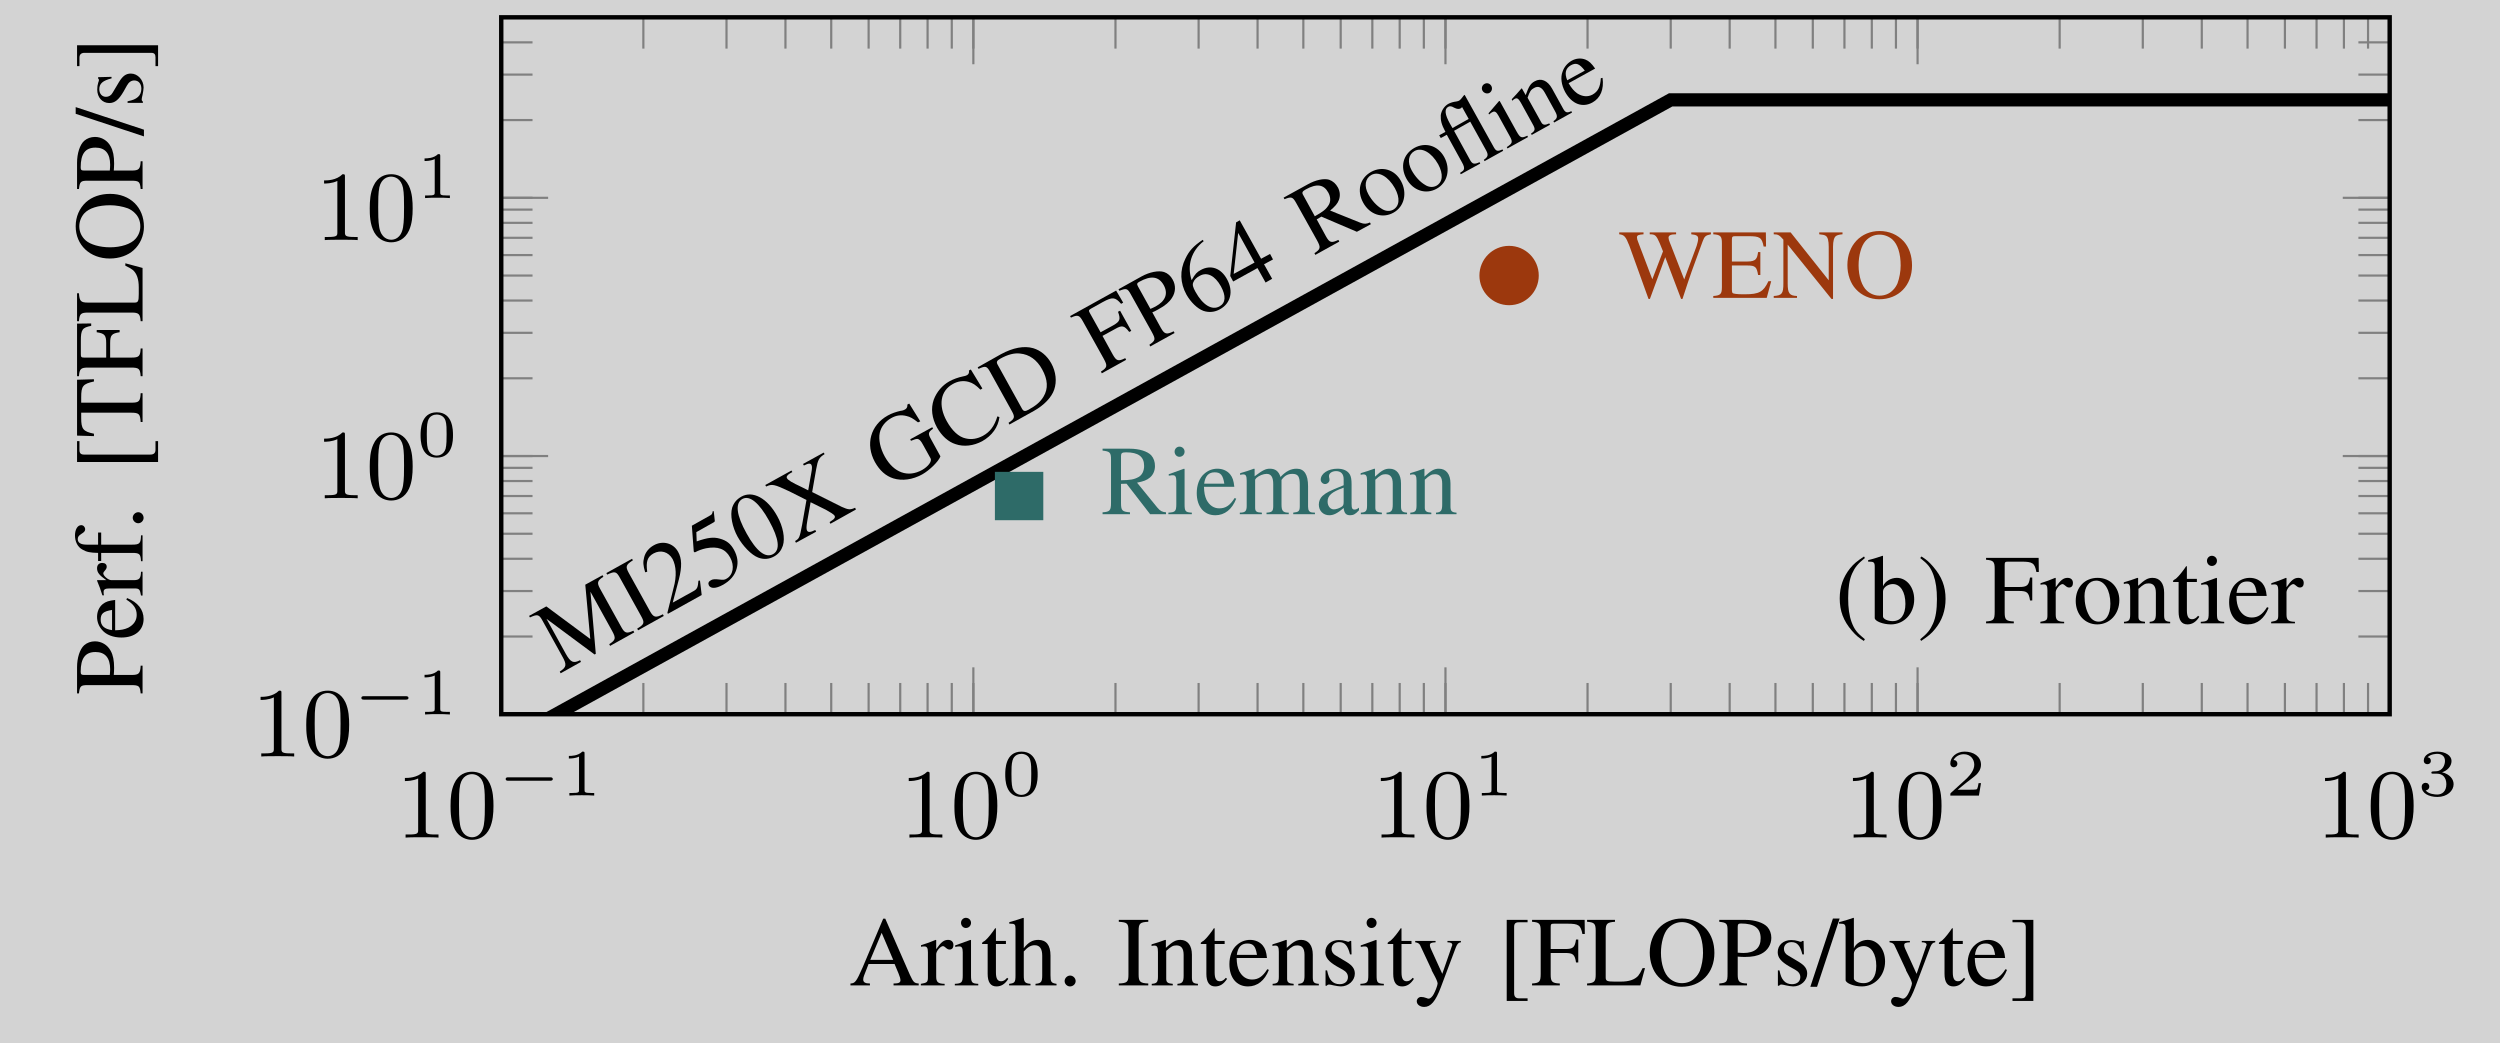 <?xml version="1.0" encoding="UTF-8"?>
<svg xmlns="http://www.w3.org/2000/svg" xmlns:xlink="http://www.w3.org/1999/xlink" width="226.605" height="94.58" viewBox="0 0 226.605 94.58">
<rect width="100%" height="100%" fill="lightgray" />
<defs>
<g>
<g id="glyph-0-0">
<path d="M 2.719 -5.734 C 2.719 -5.953 2.719 -5.969 2.5 -5.969 C 1.938 -5.406 1.109 -5.406 0.828 -5.406 L 0.828 -5.125 C 1 -5.125 1.547 -5.125 2.031 -5.359 L 2.031 -0.719 C 2.031 -0.391 2.016 -0.281 1.172 -0.281 L 0.891 -0.281 L 0.891 0 C 1.203 -0.031 2.016 -0.031 2.375 -0.031 C 2.75 -0.031 3.547 -0.031 3.875 0 L 3.875 -0.281 L 3.594 -0.281 C 2.75 -0.281 2.719 -0.391 2.719 -0.719 Z M 2.719 -5.734 "/>
</g>
<g id="glyph-0-1">
<path d="M 4.25 -2.875 C 4.25 -3.469 4.219 -4.25 3.906 -4.922 C 3.5 -5.766 2.828 -5.969 2.312 -5.969 C 1.766 -5.969 1.078 -5.766 0.688 -4.891 C 0.406 -4.281 0.359 -3.547 0.359 -2.875 C 0.359 -2.281 0.375 -1.422 0.766 -0.703 C 1.188 0.047 1.891 0.203 2.297 0.203 C 2.875 0.203 3.547 -0.047 3.922 -0.875 C 4.188 -1.484 4.25 -2.156 4.25 -2.875 Z M 2.312 -0.031 C 2.031 -0.031 1.391 -0.156 1.219 -1.172 C 1.125 -1.688 1.125 -2.469 1.125 -2.984 C 1.125 -3.594 1.125 -4.297 1.234 -4.797 C 1.422 -5.594 1.984 -5.75 2.297 -5.75 C 2.641 -5.75 3.203 -5.562 3.375 -4.734 C 3.469 -4.25 3.469 -3.547 3.469 -2.984 C 3.469 -2.422 3.469 -1.672 3.375 -1.141 C 3.188 -0.109 2.531 -0.031 2.312 -0.031 Z M 2.312 -0.031 "/>
</g>
<g id="glyph-1-0">
<path d="M 4.766 -1.344 C 4.859 -1.344 5.016 -1.344 5.016 -1.5 C 5.016 -1.656 4.859 -1.656 4.766 -1.656 L 1 -1.656 C 0.891 -1.656 0.75 -1.656 0.75 -1.5 C 0.75 -1.344 0.891 -1.344 1 -1.344 Z M 4.766 -1.344 "/>
</g>
<g id="glyph-2-0">
<path d="M 2.141 -3.797 C 2.141 -3.984 2.125 -3.984 1.938 -3.984 C 1.547 -3.594 0.938 -3.594 0.719 -3.594 L 0.719 -3.359 C 0.875 -3.359 1.281 -3.359 1.641 -3.531 L 1.641 -0.516 C 1.641 -0.312 1.641 -0.234 1.016 -0.234 L 0.766 -0.234 L 0.766 0 C 1.094 -0.031 1.562 -0.031 1.891 -0.031 C 2.219 -0.031 2.688 -0.031 3.016 0 L 3.016 -0.234 L 2.766 -0.234 C 2.141 -0.234 2.141 -0.312 2.141 -0.516 Z M 2.141 -3.797 "/>
</g>
<g id="glyph-2-1">
<path d="M 3.297 -1.906 C 3.297 -2.344 3.297 -3.984 1.828 -3.984 C 0.359 -3.984 0.359 -2.344 0.359 -1.906 C 0.359 -1.484 0.359 0.125 1.828 0.125 C 3.297 0.125 3.297 -1.484 3.297 -1.906 Z M 1.828 -0.062 C 1.578 -0.062 1.172 -0.188 1.016 -0.688 C 0.922 -1.031 0.922 -1.609 0.922 -1.984 C 0.922 -2.391 0.922 -2.844 1.016 -3.172 C 1.156 -3.703 1.609 -3.781 1.828 -3.781 C 2.094 -3.781 2.5 -3.656 2.625 -3.203 C 2.719 -2.891 2.719 -2.453 2.719 -1.984 C 2.719 -1.609 2.719 -1 2.625 -0.672 C 2.453 -0.141 2.016 -0.062 1.828 -0.062 Z M 1.828 -0.062 "/>
</g>
<g id="glyph-2-2">
<path d="M 3.219 -1.125 L 3 -1.125 C 2.984 -1.031 2.922 -0.641 2.844 -0.578 C 2.797 -0.531 2.312 -0.531 2.219 -0.531 L 1.109 -0.531 L 1.875 -1.156 C 2.078 -1.328 2.609 -1.703 2.797 -1.891 C 2.969 -2.062 3.219 -2.375 3.219 -2.797 C 3.219 -3.547 2.547 -3.984 1.734 -3.984 C 0.969 -3.984 0.438 -3.469 0.438 -2.906 C 0.438 -2.609 0.688 -2.562 0.75 -2.562 C 0.906 -2.562 1.078 -2.672 1.078 -2.891 C 1.078 -3.016 1 -3.219 0.734 -3.219 C 0.875 -3.516 1.234 -3.75 1.656 -3.75 C 2.281 -3.75 2.609 -3.281 2.609 -2.797 C 2.609 -2.375 2.328 -1.938 1.922 -1.547 L 0.5 -0.25 C 0.438 -0.188 0.438 -0.188 0.438 0 L 3.031 0 Z M 3.219 -1.125 "/>
</g>
<g id="glyph-2-3">
<path d="M 1.766 -1.984 C 2.266 -1.984 2.609 -1.641 2.609 -1.031 C 2.609 -0.375 2.219 -0.094 1.781 -0.094 C 1.609 -0.094 1 -0.125 0.734 -0.469 C 0.969 -0.5 1.062 -0.656 1.062 -0.812 C 1.062 -1.016 0.922 -1.156 0.719 -1.156 C 0.562 -1.156 0.375 -1.047 0.375 -0.797 C 0.375 -0.203 1.031 0.125 1.797 0.125 C 2.688 0.125 3.266 -0.438 3.266 -1.031 C 3.266 -1.469 2.938 -1.938 2.219 -2.109 C 2.703 -2.266 3.078 -2.656 3.078 -3.141 C 3.078 -3.625 2.516 -3.984 1.797 -3.984 C 1.094 -3.984 0.562 -3.656 0.562 -3.172 C 0.562 -2.906 0.766 -2.844 0.891 -2.844 C 1.047 -2.844 1.203 -2.938 1.203 -3.156 C 1.203 -3.344 1.078 -3.453 0.906 -3.469 C 1.188 -3.781 1.734 -3.781 1.797 -3.781 C 2.094 -3.781 2.484 -3.641 2.484 -3.141 C 2.484 -2.812 2.297 -2.234 1.688 -2.203 C 1.578 -2.203 1.422 -2.188 1.375 -2.188 C 1.312 -2.172 1.25 -2.172 1.25 -2.078 C 1.25 -1.984 1.312 -1.984 1.406 -1.984 Z M 1.766 -1.984 "/>
</g>
<g id="glyph-3-0">
<path d="M 2.797 -7.438 L 4.766 -3.875 C 5.125 -3.219 5.078 -3.062 4.5 -2.688 L 4.578 -2.531 L 6.766 -3.75 L 6.688 -3.906 C 6.078 -3.625 5.906 -3.672 5.594 -4.234 L 3.672 -7.703 C 3.359 -8.266 3.422 -8.438 3.969 -8.797 L 3.891 -8.938 L 2.328 -8.078 L 2.781 -3.156 L -1.203 -6.109 L -2.766 -5.25 L -2.688 -5.109 C -2.016 -5.422 -1.859 -5.391 -1.547 -4.812 L 0.219 -1.625 C 0.672 -0.828 0.641 -0.609 0.016 -0.203 L 0.094 -0.047 L 1.938 -1.078 L 1.859 -1.234 C 1.25 -0.922 1 -1.031 0.562 -1.812 L -1.188 -4.984 L 3.172 -1.75 L 3.281 -1.812 Z M 2.797 -7.438 "/>
</g>
<g id="glyph-3-1">
<path d="M 0.422 -1.359 C 0.75 -0.766 0.719 -0.625 0.062 -0.234 L 0.141 -0.078 L 2.469 -1.375 L 2.391 -1.531 C 1.734 -1.188 1.547 -1.234 1.219 -1.812 L -0.703 -5.281 C -1.016 -5.859 -0.969 -6.016 -0.328 -6.422 L -0.406 -6.562 L -2.734 -5.266 L -2.656 -5.125 C -1.953 -5.453 -1.828 -5.422 -1.5 -4.828 Z M 0.422 -1.359 "/>
</g>
<g id="glyph-3-2">
<path d="M 3.141 -3.141 L 3 -3.125 C 2.953 -2.516 2.891 -2.375 2.562 -2.188 L 0.672 -1.141 L 1.234 -3.266 C 1.516 -4.375 1.5 -5.156 1.156 -5.75 C 0.719 -6.547 -0.25 -6.797 -1.062 -6.328 C -1.484 -6.094 -1.812 -5.703 -1.922 -5.234 C -2.031 -4.812 -2.016 -4.531 -1.828 -3.891 L -1.641 -3.938 C -1.766 -4.875 -1.625 -5.281 -1.078 -5.594 C -0.422 -5.953 0.281 -5.75 0.656 -5.094 C 0.984 -4.469 1.047 -3.531 0.75 -2.484 L 0.188 -0.219 L 0.234 -0.125 L 3.297 -1.828 Z M 3.141 -3.141 "/>
</g>
<g id="glyph-3-3">
<path d="M -1.109 -5.359 L 0.422 -6.219 C 0.562 -6.297 0.562 -6.328 0.562 -6.391 L 0.469 -7.25 L 0.375 -7.25 C 0.344 -7.031 0.297 -6.938 0.125 -6.859 L -1.516 -5.938 L -1.344 -3.609 C -1.344 -3.609 -1.328 -3.594 -1.328 -3.578 C -1.297 -3.531 -1.25 -3.516 -1.188 -3.547 C -0.938 -3.688 -0.594 -3.812 -0.234 -3.891 C 0.828 -4.094 1.531 -3.844 1.953 -3.062 C 2.375 -2.312 2.234 -1.453 1.609 -1.125 C 1.469 -1.031 1.297 -1.016 0.953 -1.062 C 0.594 -1.109 0.375 -1.094 0.219 -1 C -0.016 -0.875 -0.062 -0.719 0.031 -0.516 C 0.203 -0.219 0.672 -0.234 1.266 -0.562 C 1.938 -0.922 2.391 -1.438 2.547 -2.062 C 2.703 -2.625 2.625 -3.156 2.297 -3.766 C 1.984 -4.312 1.641 -4.594 1.016 -4.766 C 0.469 -4.922 -0.062 -4.875 -1.078 -4.516 Z M -1.109 -5.359 "/>
</g>
<g id="glyph-3-4">
<path d="M -0.938 -6.406 C -1.375 -6.156 -1.625 -5.859 -1.781 -5.406 C -1.984 -4.719 -1.781 -3.656 -1.281 -2.75 C -0.797 -1.891 -0.031 -1.109 0.578 -0.875 C 1.062 -0.688 1.562 -0.719 2.031 -0.984 C 2.422 -1.203 2.672 -1.531 2.812 -1.953 C 3.031 -2.625 2.828 -3.703 2.297 -4.641 C 1.406 -6.266 0.078 -6.969 -0.938 -6.406 Z M -0.859 -6.188 C -0.203 -6.547 0.656 -5.859 1.562 -4.219 C 2.469 -2.578 2.594 -1.562 1.922 -1.188 C 1.234 -0.812 0.422 -1.438 -0.484 -3.078 C -1.406 -4.734 -1.531 -5.812 -0.859 -6.188 Z M -0.859 -6.188 "/>
</g>
<g id="glyph-3-5">
<path d="M 2.594 -8.219 L 0.719 -7.188 L 0.797 -7.047 C 1.234 -7.266 1.391 -7.266 1.484 -7.094 C 1.547 -6.969 1.547 -6.781 1.469 -6.375 L 1.188 -4.797 L 0.594 -5.094 C -0.266 -5.5 -0.625 -5.703 -0.734 -5.891 C -0.812 -6.031 -0.719 -6.172 -0.469 -6.328 L -0.25 -6.453 L -0.328 -6.594 L -2.703 -5.281 L -2.625 -5.141 C -2.094 -5.391 -1.906 -5.359 -0.516 -4.703 L 1.031 -3.922 L 0.641 -1.703 C 0.406 -0.484 0.391 -0.438 0 -0.203 L 0.078 -0.047 L 1.906 -1.047 L 1.828 -1.203 C 1.359 -0.969 1.172 -0.984 1.078 -1.156 C 1.016 -1.281 1.016 -1.516 1.109 -2.047 L 1.406 -3.719 L 2.766 -3.047 C 3.219 -2.797 3.516 -2.609 3.578 -2.5 C 3.656 -2.359 3.578 -2.203 3.312 -2.047 C 3.281 -2.031 3.219 -1.984 3.125 -1.922 L 3.203 -1.766 L 5.516 -3.062 L 5.438 -3.219 C 5 -3.016 4.828 -3.031 4.234 -3.297 L 1.547 -4.641 L 1.906 -6.688 C 2.062 -7.578 2.172 -7.766 2.672 -8.078 Z M 2.594 -8.219 "/>
</g>
<g id="glyph-3-6">
<path d="M 4.031 -5.859 L 2.031 -4.766 L 2.094 -4.625 C 2.438 -4.766 2.547 -4.797 2.688 -4.797 C 2.844 -4.781 3 -4.625 3.172 -4.297 L 3.875 -3.031 C 4.016 -2.766 3.656 -2.297 3.109 -1.984 C 1.812 -1.266 0.531 -1.734 -0.281 -3.203 C -0.688 -3.938 -0.859 -4.75 -0.734 -5.344 C -0.609 -5.922 -0.219 -6.391 0.312 -6.688 C 0.75 -6.938 1.203 -7 1.688 -6.875 C 2.031 -6.797 2.281 -6.656 2.734 -6.297 L 2.938 -6.391 L 1.938 -8 L 1.766 -7.906 C 1.797 -7.734 1.719 -7.547 1.562 -7.469 C 1.484 -7.422 1.344 -7.359 1.156 -7.344 C 0.75 -7.25 0.359 -7.125 0 -6.922 C -1.578 -6.047 -2.047 -4.297 -1.172 -2.703 C -0.734 -1.922 -0.188 -1.438 0.5 -1.219 C 1.312 -0.969 2.25 -1.109 3.109 -1.578 C 3.781 -1.953 4.609 -2.766 4.766 -3.219 L 3.891 -4.812 C 3.625 -5.281 3.672 -5.422 4.094 -5.719 Z M 4.031 -5.859 "/>
</g>
<g id="glyph-3-7">
<path d="M 2.906 -6.234 L 1.859 -7.953 L 1.688 -7.859 C 1.734 -7.672 1.656 -7.516 1.516 -7.438 C 1.422 -7.391 1.297 -7.344 1.156 -7.328 C 0.703 -7.234 0.281 -7.078 -0.094 -6.875 C -0.734 -6.516 -1.234 -5.922 -1.5 -5.219 C -1.781 -4.422 -1.672 -3.547 -1.203 -2.688 C -0.781 -1.938 -0.188 -1.391 0.469 -1.188 C 1.219 -0.922 2.109 -1.031 2.891 -1.453 C 3.781 -1.953 4.344 -2.734 4.453 -3.641 L 4.266 -3.703 C 4 -2.828 3.609 -2.297 2.953 -1.938 C 2.453 -1.672 1.922 -1.578 1.406 -1.703 C 0.766 -1.828 0.156 -2.406 -0.328 -3.281 C -1.109 -4.703 -0.906 -6.016 0.234 -6.641 C 0.672 -6.891 1.188 -6.969 1.672 -6.828 C 2.047 -6.719 2.281 -6.562 2.734 -6.125 Z M 2.906 -6.234 "/>
</g>
<g id="glyph-3-8">
<path d="M 0.328 -1.312 C 0.656 -0.734 0.609 -0.594 0.047 -0.219 L 0.125 -0.062 L 2.344 -1.297 C 3.266 -1.812 3.953 -2.531 4.188 -3.234 C 4.438 -3.969 4.344 -4.844 3.922 -5.609 C 3.531 -6.312 2.953 -6.781 2.281 -6.984 C 1.453 -7.219 0.453 -7.031 -0.641 -6.438 L -2.75 -5.25 L -2.672 -5.109 C -2.016 -5.406 -1.922 -5.375 -1.594 -4.781 Z M -0.938 -5.484 C -1.078 -5.734 -1.016 -5.859 -0.703 -6.031 C -0.031 -6.406 0.562 -6.562 1.078 -6.5 C 1.938 -6.422 2.625 -5.922 3.094 -5.062 C 3.609 -4.141 3.656 -3.312 3.219 -2.594 C 2.938 -2.125 2.547 -1.781 1.859 -1.406 C 1.547 -1.234 1.406 -1.25 1.266 -1.5 Z M -0.938 -5.484 "/>
</g>
<g id="glyph-3-9">
<path d="M 2.766 -3.891 L 1.75 -5.719 L 1.562 -5.625 C 1.812 -4.938 1.75 -4.75 1.125 -4.391 L -0.016 -3.766 L -0.984 -5.5 C -1.109 -5.719 -1.109 -5.781 -0.891 -5.906 L 0.172 -6.5 C 1.062 -6.984 1.297 -6.969 1.844 -6.344 L 2.031 -6.453 L 1.391 -7.547 L -2.781 -5.234 L -2.703 -5.094 C -2.094 -5.375 -1.938 -5.328 -1.625 -4.766 L 0.266 -1.375 C 0.625 -0.719 0.594 -0.578 0.016 -0.203 L 0.094 -0.047 L 2.297 -1.266 L 2.219 -1.422 C 1.594 -1.109 1.422 -1.156 1.094 -1.734 L 0.156 -3.438 L 1.297 -4.062 C 1.922 -4.422 2.125 -4.391 2.578 -3.797 Z M 2.766 -3.891 "/>
</g>
<g id="glyph-3-10">
<path d="M 0.312 -3.156 C 0.547 -3.266 0.672 -3.312 0.875 -3.438 C 1.484 -3.766 1.859 -4.094 2.094 -4.469 C 2.438 -4.984 2.453 -5.609 2.156 -6.125 C 1.984 -6.453 1.703 -6.703 1.375 -6.812 C 0.875 -6.969 0.062 -6.812 -0.672 -6.406 L -2.75 -5.25 L -2.672 -5.109 C -2.047 -5.359 -1.938 -5.344 -1.625 -4.766 L 0.266 -1.375 C 0.625 -0.719 0.609 -0.609 0.047 -0.219 L 0.125 -0.062 L 2.328 -1.281 L 2.25 -1.438 C 1.609 -1.125 1.422 -1.156 1.094 -1.734 Z M -0.984 -5.5 C -1.109 -5.719 -1.078 -5.812 -0.875 -5.922 C 0.188 -6.516 0.891 -6.422 1.344 -5.625 C 1.766 -4.859 1.516 -4.188 0.609 -3.688 C 0.453 -3.594 0.328 -3.562 0.141 -3.469 Z M -0.984 -5.5 "/>
</g>
<g id="glyph-3-11">
<path d="M 0.516 -7.312 C -0.328 -6.734 -0.703 -6.328 -1.047 -5.609 C -1.578 -4.547 -1.531 -3.391 -0.953 -2.344 C -0.562 -1.656 0.031 -1.078 0.578 -0.875 C 1.078 -0.703 1.609 -0.75 2.078 -1.016 C 3.062 -1.547 3.328 -2.656 2.719 -3.75 C 2.172 -4.75 1.25 -5.078 0.344 -4.578 C -0.016 -4.375 -0.141 -4.25 -0.484 -3.656 C -0.922 -4.984 -0.516 -6.312 0.609 -7.188 Z M 0.25 -4.047 C 0.906 -4.422 1.625 -4.078 2.172 -3.094 C 2.641 -2.234 2.609 -1.594 2.047 -1.281 C 1.359 -0.891 0.531 -1.391 -0.141 -2.609 C -0.359 -3 -0.438 -3.25 -0.328 -3.469 C -0.25 -3.688 -0.031 -3.906 0.25 -4.047 Z M 0.25 -4.047 "/>
</g>
<g id="glyph-3-12">
<path d="M 2.703 -3.859 L 1.891 -3.422 L -0.047 -6.906 L -0.375 -6.719 L -0.906 -1.859 L -0.641 -1.359 L 1.562 -2.578 L 2.297 -1.266 L 2.891 -1.609 L 2.156 -2.922 L 2.969 -3.359 Z M 1.297 -3.078 L -0.594 -2.047 L -0.188 -5.766 Z M 1.297 -3.078 "/>
</g>
<g id="glyph-3-13">
<path d="M 5.094 -3.016 C 4.766 -2.875 4.578 -2.859 4.203 -3 L 1.484 -4.094 C 1.953 -4.5 2.141 -4.703 2.281 -5.062 C 2.406 -5.406 2.391 -5.812 2.188 -6.188 C 2 -6.531 1.734 -6.766 1.391 -6.891 C 0.922 -7.031 0.156 -6.875 -0.578 -6.453 L -2.734 -5.266 L -2.656 -5.125 C -2.031 -5.375 -1.906 -5.344 -1.594 -4.781 L 0.297 -1.391 C 0.656 -0.734 0.609 -0.594 0.062 -0.234 L 0.141 -0.078 L 2.312 -1.281 L 2.234 -1.438 C 1.594 -1.141 1.438 -1.172 1.109 -1.75 L 0.266 -3.297 L 0.688 -3.547 L 3.906 -2.172 L 5.172 -2.859 Z M -0.969 -5.516 C -1.094 -5.734 -1.031 -5.844 -0.719 -6.016 C 0.266 -6.562 0.906 -6.469 1.312 -5.734 C 1.531 -5.344 1.547 -4.922 1.359 -4.609 C 1.109 -4.203 0.844 -4 0.094 -3.578 Z M -0.969 -5.516 "/>
</g>
<g id="glyph-3-14">
<path d="M -0.031 -4.703 C -1.062 -4.125 -1.344 -2.984 -0.75 -1.906 C -0.156 -0.828 1 -0.453 1.984 -1 C 2.984 -1.547 3.266 -2.797 2.672 -3.875 C 2.094 -4.922 0.969 -5.25 -0.031 -4.703 Z M -0.016 -4.422 C 0.641 -4.781 1.516 -4.297 2.125 -3.219 C 2.609 -2.328 2.547 -1.594 1.953 -1.266 C 1.656 -1.109 1.266 -1.125 0.922 -1.359 C 0.469 -1.625 0.031 -2.109 -0.281 -2.672 C -0.688 -3.406 -0.578 -4.109 -0.016 -4.422 Z M -0.016 -4.422 "/>
</g>
<g id="glyph-3-15">
<path d="M -1.562 -3.422 L -1.016 -3.719 L 0.344 -1.25 C 0.547 -0.906 0.594 -0.688 0.516 -0.547 C 0.484 -0.469 0.406 -0.406 0.188 -0.266 L 0.25 -0.141 L 2.016 -1.109 L 1.953 -1.234 C 1.469 -1.016 1.312 -1.062 1.109 -1.406 L -0.359 -4.078 L 1.109 -4.906 L 2.562 -2.281 C 2.766 -1.891 2.719 -1.703 2.344 -1.453 L 2.406 -1.328 L 4.094 -2.266 L 4.031 -2.391 C 3.578 -2.188 3.453 -2.219 3.234 -2.609 L 0.609 -7.328 L 0.578 -7.328 C 0.516 -7.281 0.453 -7.203 0.391 -7.109 C 0.266 -6.953 0.188 -6.859 0.125 -6.828 C 0.078 -6.797 -0.016 -6.75 -0.156 -6.734 C -0.438 -6.703 -0.672 -6.625 -0.859 -6.531 C -1.234 -6.328 -1.5 -5.922 -1.562 -5.5 C -1.578 -5.016 -1.516 -4.688 -1.141 -3.984 L -1.703 -3.672 Z M 0.969 -5.156 L -0.5 -4.328 L -0.734 -4.734 C -1.188 -5.547 -1.25 -6.047 -0.891 -6.25 C -0.734 -6.344 -0.578 -6.312 -0.344 -6.172 C -0.062 -6.031 0.094 -6.031 0.266 -6.125 C 0.328 -6.156 0.344 -6.188 0.359 -6.25 Z M 0.969 -5.156 "/>
</g>
<g id="glyph-3-16">
<path d="M -0.641 -4.359 L -1.594 -3.25 L -1.547 -3.141 L -1.484 -3.188 C -1.406 -3.266 -1.312 -3.328 -1.234 -3.359 C -1.047 -3.469 -0.891 -3.391 -0.703 -3.047 L 0.297 -1.234 C 0.625 -0.656 0.594 -0.531 0.062 -0.188 L 0.125 -0.062 L 1.984 -1.094 L 1.922 -1.219 C 1.391 -0.969 1.281 -1.016 0.953 -1.594 L -0.578 -4.359 Z M -1.969 -5.906 C -2.172 -5.797 -2.266 -5.516 -2.141 -5.297 C -2.016 -5.078 -1.734 -4.984 -1.516 -5.094 C -1.281 -5.234 -1.219 -5.516 -1.344 -5.734 C -1.469 -5.953 -1.734 -6.047 -1.969 -5.906 Z M -1.969 -5.906 "/>
</g>
<g id="glyph-3-17">
<path d="M -1.609 -3.172 C -1.578 -3.234 -1.5 -3.297 -1.406 -3.344 C -1.188 -3.469 -1.062 -3.375 -0.844 -3 L 0.234 -1.047 C 0.484 -0.609 0.469 -0.453 0.078 -0.203 L 0.141 -0.078 L 1.797 -1 L 1.734 -1.125 C 1.328 -0.938 1.141 -0.969 1 -1.234 L -0.234 -3.453 C -0.047 -4.016 0.078 -4.188 0.344 -4.328 C 0.719 -4.547 1.047 -4.422 1.328 -3.906 L 2.234 -2.266 C 2.516 -1.766 2.484 -1.578 2.109 -1.328 L 2.172 -1.203 L 3.797 -2.109 L 3.734 -2.234 C 3.344 -2.047 3.188 -2.094 2.984 -2.469 L 1.984 -4.281 C 1.578 -5.016 0.984 -5.266 0.406 -4.938 C 0.031 -4.734 -0.125 -4.469 -0.406 -3.688 L -0.75 -4.297 L -0.797 -4.281 C -1.109 -3.922 -1.312 -3.688 -1.672 -3.312 Z M -1.609 -3.172 "/>
</g>
<g id="glyph-3-18">
<path d="M 2.484 -3.047 C 2.438 -2.266 2.234 -1.844 1.734 -1.562 C 1.297 -1.328 0.812 -1.375 0.344 -1.672 C 0.031 -1.906 -0.156 -2.125 -0.438 -2.594 L 1.969 -3.922 C 1.625 -4.406 1.422 -4.594 1.094 -4.734 C 0.703 -4.891 0.234 -4.859 -0.172 -4.625 C -0.547 -4.406 -0.844 -4.062 -0.984 -3.641 C -1.188 -3.125 -1.094 -2.438 -0.75 -1.797 C -0.141 -0.703 0.812 -0.344 1.719 -0.844 C 2.453 -1.25 2.781 -2.031 2.641 -3.078 Z M -0.562 -2.859 C -0.828 -3.516 -0.703 -3.953 -0.234 -4.219 C 0.25 -4.484 0.547 -4.359 1.031 -3.734 Z M -0.562 -2.859 "/>
</g>
<g id="glyph-4-0">
<path d="M 8.359 -5.938 L 6.578 -5.938 L 6.578 -5.766 C 7.047 -5.719 7.203 -5.625 7.203 -5.375 C 7.203 -5.188 7.141 -4.953 7.062 -4.703 L 5.938 -1.672 L 4.75 -4.734 C 4.734 -4.766 4.656 -4.969 4.641 -5 C 4.562 -5.188 4.516 -5.359 4.516 -5.453 C 4.516 -5.672 4.719 -5.766 5.203 -5.766 L 5.203 -5.938 L 2.812 -5.938 L 2.812 -5.766 C 3.312 -5.766 3.406 -5.672 3.719 -4.953 L 4.016 -4.219 L 3.047 -1.688 L 1.766 -5.062 C 1.688 -5.234 1.656 -5.375 1.656 -5.484 C 1.656 -5.672 1.781 -5.734 2.25 -5.766 L 2.25 -5.938 L 0.047 -5.938 L 0.047 -5.766 C 0.5 -5.719 0.641 -5.562 0.969 -4.719 L 2.703 0.094 L 2.828 0.094 L 4.219 -3.688 L 5.656 0.094 L 5.781 0.094 C 6.547 -2.25 6.641 -2.5 7.609 -5.125 C 7.781 -5.594 7.891 -5.672 8.359 -5.766 Z M 8.359 -5.938 "/>
</g>
<g id="glyph-4-1">
<path d="M 5.359 -1.516 L 5.109 -1.516 C 4.656 -0.547 4.266 -0.328 2.984 -0.328 L 2.75 -0.328 C 2.312 -0.328 1.922 -0.375 1.859 -0.438 C 1.828 -0.469 1.797 -0.562 1.797 -0.719 L 1.797 -2.938 L 3.188 -2.938 C 3.922 -2.938 4.047 -2.812 4.172 -2.078 L 4.375 -2.078 L 4.375 -4.156 L 4.172 -4.156 C 4.109 -3.781 4.078 -3.656 3.969 -3.531 C 3.859 -3.375 3.609 -3.297 3.188 -3.297 L 1.797 -3.297 L 1.797 -5.297 C 1.797 -5.547 1.859 -5.594 2.094 -5.594 L 3.312 -5.594 C 4.328 -5.594 4.516 -5.469 4.672 -4.656 L 4.891 -4.656 L 4.875 -5.938 L 0.109 -5.938 L 0.109 -5.766 C 0.766 -5.719 0.891 -5.594 0.891 -4.953 L 0.891 -0.984 C 0.891 -0.344 0.766 -0.219 0.109 -0.172 L 0.109 0 L 4.953 0 Z M 5.359 -1.516 "/>
</g>
<g id="glyph-4-2">
<path d="M 5.484 0.094 L 5.484 -4.625 C 5.484 -5.156 5.578 -5.484 5.75 -5.609 C 5.875 -5.688 6 -5.734 6.344 -5.766 L 6.344 -5.938 L 4.234 -5.938 L 4.234 -5.766 C 4.578 -5.734 4.703 -5.703 4.828 -5.625 C 5.016 -5.5 5.094 -5.172 5.094 -4.625 L 5.094 -1.594 L 1.641 -5.938 L 0.109 -5.938 L 0.109 -5.766 C 0.5 -5.766 0.625 -5.688 0.984 -5.281 L 0.984 -1.312 C 0.984 -0.391 0.859 -0.219 0.109 -0.172 L 0.109 0 L 2.219 0 L 2.219 -0.172 C 1.531 -0.203 1.375 -0.406 1.375 -1.312 L 1.375 -4.828 L 5.344 0.094 Z M 5.484 0.094 "/>
</g>
<g id="glyph-4-3">
<path d="M 3.234 -6.062 C 1.531 -6.062 0.312 -4.766 0.312 -2.969 C 0.312 -2.125 0.594 -1.312 1.078 -0.797 C 1.594 -0.219 2.391 0.125 3.188 0.125 C 4.953 0.125 6.172 -1.125 6.172 -2.938 C 6.172 -3.828 5.906 -4.578 5.422 -5.125 C 4.859 -5.734 4.094 -6.062 3.234 -6.062 Z M 3.234 -5.734 C 3.656 -5.734 4.062 -5.578 4.391 -5.297 C 4.875 -4.859 5.141 -4.016 5.141 -2.938 C 5.141 -2.406 5.031 -1.797 4.859 -1.328 C 4.766 -1.109 4.625 -0.875 4.406 -0.672 C 4.094 -0.359 3.688 -0.203 3.219 -0.203 C 2.812 -0.203 2.406 -0.359 2.094 -0.641 C 1.625 -1.047 1.328 -1.953 1.328 -2.953 C 1.328 -3.859 1.578 -4.734 1.953 -5.156 C 2.312 -5.547 2.75 -5.734 3.234 -5.734 Z M 3.234 -5.734 "/>
</g>
<g id="glyph-4-4">
<path d="M 5.906 -0.172 C 5.562 -0.203 5.391 -0.281 5.125 -0.594 L 3.281 -2.859 C 3.891 -2.984 4.156 -3.078 4.453 -3.328 C 4.734 -3.562 4.906 -3.938 4.906 -4.359 C 4.906 -4.75 4.797 -5.078 4.562 -5.344 C 4.219 -5.703 3.469 -5.938 2.625 -5.938 L 0.156 -5.938 L 0.156 -5.766 C 0.828 -5.688 0.922 -5.594 0.922 -4.953 L 0.922 -1.078 C 0.922 -0.328 0.828 -0.219 0.156 -0.172 L 0.156 0 L 2.641 0 L 2.641 -0.172 C 1.953 -0.219 1.828 -0.328 1.828 -0.984 L 1.828 -2.75 L 2.328 -2.766 L 4.469 0 L 5.906 0 Z M 1.828 -5.281 C 1.828 -5.531 1.922 -5.609 2.281 -5.609 C 3.406 -5.609 3.922 -5.219 3.922 -4.375 C 3.922 -3.922 3.734 -3.547 3.422 -3.375 C 3 -3.141 2.688 -3.094 1.828 -3.078 Z M 1.828 -5.281 "/>
</g>
<g id="glyph-4-5">
<path d="M 1.562 -4.125 L 0.172 -3.625 L 0.172 -3.5 L 0.25 -3.5 C 0.359 -3.531 0.469 -3.531 0.562 -3.531 C 0.766 -3.531 0.859 -3.391 0.859 -3 L 0.859 -0.922 C 0.859 -0.266 0.766 -0.172 0.141 -0.141 L 0.141 0 L 2.266 0 L 2.266 -0.141 C 1.672 -0.172 1.609 -0.266 1.609 -0.922 L 1.609 -4.094 Z M 1.141 -6.125 C 0.906 -6.125 0.703 -5.922 0.703 -5.672 C 0.703 -5.422 0.891 -5.203 1.141 -5.203 C 1.406 -5.203 1.609 -5.406 1.609 -5.672 C 1.609 -5.922 1.406 -6.125 1.141 -6.125 Z M 1.141 -6.125 "/>
</g>
<g id="glyph-4-6">
<path d="M 3.656 -1.469 C 3.234 -0.797 2.844 -0.531 2.266 -0.531 C 1.766 -0.531 1.375 -0.797 1.109 -1.297 C 0.953 -1.641 0.891 -1.938 0.875 -2.484 L 3.625 -2.484 C 3.562 -3.062 3.469 -3.328 3.25 -3.609 C 2.984 -3.938 2.562 -4.125 2.094 -4.125 C 1.656 -4.125 1.234 -3.969 0.891 -3.656 C 0.469 -3.297 0.219 -2.656 0.219 -1.922 C 0.219 -0.688 0.875 0.094 1.906 0.094 C 2.75 0.094 3.422 -0.438 3.797 -1.406 Z M 0.891 -2.766 C 0.984 -3.469 1.297 -3.797 1.844 -3.797 C 2.391 -3.797 2.594 -3.547 2.719 -2.766 Z M 0.891 -2.766 "/>
</g>
<g id="glyph-4-7">
<path d="M 0.172 -3.562 C 0.281 -3.594 0.359 -3.609 0.453 -3.609 C 0.688 -3.609 0.766 -3.469 0.766 -3.031 L 0.766 -0.766 C 0.766 -0.281 0.641 -0.141 0.141 -0.141 L 0.141 0 L 2.141 0 L 2.141 -0.141 C 1.656 -0.156 1.531 -0.25 1.531 -0.594 L 1.531 -3.125 C 1.531 -3.141 1.594 -3.234 1.656 -3.297 C 1.891 -3.5 2.266 -3.656 2.578 -3.656 C 2.984 -3.656 3.172 -3.344 3.172 -2.719 L 3.172 -0.766 C 3.172 -0.266 3.078 -0.172 2.562 -0.141 L 2.562 0 L 4.578 0 L 4.578 -0.141 C 4.062 -0.141 3.922 -0.297 3.922 -0.859 L 3.922 -3.109 C 4.203 -3.5 4.5 -3.656 4.906 -3.656 C 5.422 -3.656 5.578 -3.422 5.578 -2.672 L 5.578 -0.781 C 5.578 -0.266 5.5 -0.203 4.984 -0.141 L 4.984 0 L 6.953 0 L 6.953 -0.141 L 6.719 -0.156 C 6.453 -0.172 6.328 -0.328 6.328 -0.688 L 6.328 -2.531 C 6.328 -3.594 5.984 -4.125 5.297 -4.125 C 4.766 -4.125 4.312 -3.891 3.828 -3.375 C 3.672 -3.891 3.359 -4.125 2.875 -4.125 C 2.484 -4.125 2.234 -4 1.484 -3.438 L 1.484 -4.109 L 1.422 -4.125 C 0.969 -3.953 0.656 -3.859 0.172 -3.719 Z M 0.172 -3.562 "/>
</g>
<g id="glyph-4-8">
<path d="M 3.969 -0.594 C 3.812 -0.469 3.703 -0.422 3.562 -0.422 C 3.359 -0.422 3.297 -0.547 3.297 -0.938 L 3.297 -2.688 C 3.297 -3.156 3.25 -3.422 3.125 -3.625 C 2.922 -3.953 2.531 -4.125 2.016 -4.125 C 1.172 -4.125 0.5 -3.688 0.5 -3.125 C 0.5 -2.922 0.688 -2.734 0.891 -2.734 C 1.109 -2.734 1.297 -2.922 1.297 -3.109 C 1.297 -3.141 1.281 -3.188 1.281 -3.25 C 1.25 -3.344 1.25 -3.406 1.25 -3.469 C 1.25 -3.719 1.531 -3.906 1.891 -3.906 C 2.328 -3.906 2.578 -3.656 2.578 -3.172 L 2.578 -2.625 C 1.188 -2.062 1.047 -1.984 0.656 -1.656 C 0.453 -1.469 0.328 -1.172 0.328 -0.875 C 0.328 -0.312 0.719 0.094 1.281 0.094 C 1.672 0.094 2.031 -0.094 2.578 -0.562 C 2.625 -0.094 2.797 0.094 3.156 0.094 C 3.469 0.094 3.656 -0.016 3.969 -0.359 Z M 2.578 -1.109 C 2.578 -0.828 2.531 -0.75 2.344 -0.641 C 2.125 -0.516 1.875 -0.438 1.688 -0.438 C 1.375 -0.438 1.125 -0.734 1.125 -1.125 L 1.125 -1.156 C 1.125 -1.688 1.484 -2.016 2.578 -2.406 Z M 2.578 -1.109 "/>
</g>
<g id="glyph-4-9">
<path d="M 0.141 -3.562 C 0.203 -3.594 0.281 -3.609 0.391 -3.609 C 0.641 -3.609 0.719 -3.469 0.719 -3.031 L 0.719 -0.812 C 0.719 -0.297 0.625 -0.172 0.156 -0.141 L 0.156 0 L 2.062 0 L 2.062 -0.141 C 1.609 -0.172 1.469 -0.281 1.469 -0.594 L 1.469 -3.125 C 1.906 -3.531 2.094 -3.625 2.391 -3.625 C 2.828 -3.625 3.047 -3.359 3.047 -2.766 L 3.047 -0.891 C 3.047 -0.328 2.938 -0.172 2.484 -0.141 L 2.484 0 L 4.344 0 L 4.344 -0.141 C 3.906 -0.172 3.797 -0.281 3.797 -0.719 L 3.797 -2.781 C 3.797 -3.625 3.406 -4.125 2.75 -4.125 C 2.328 -4.125 2.047 -3.969 1.438 -3.406 L 1.438 -4.109 L 1.375 -4.125 C 0.938 -3.969 0.641 -3.859 0.141 -3.719 Z M 0.141 -3.562 "/>
</g>
<g id="glyph-4-10">
<path d="M 2.641 -6.062 C 1.984 -5.625 1.719 -5.406 1.375 -4.984 C 0.75 -4.203 0.438 -3.312 0.438 -2.266 C 0.438 -1.125 0.766 -0.234 1.547 0.672 C 1.922 1.109 2.156 1.297 2.625 1.594 L 2.719 1.438 C 2.016 0.875 1.766 0.562 1.516 -0.109 C 1.297 -0.703 1.203 -1.391 1.203 -2.281 C 1.203 -3.234 1.312 -3.969 1.562 -4.516 C 1.812 -5.078 2.078 -5.406 2.719 -5.922 Z M 2.641 -6.062 "/>
</g>
<g id="glyph-4-11">
<path d="M 1.375 -6.109 L 1.328 -6.125 C 0.953 -5.984 0.703 -5.922 0.281 -5.797 L 0.031 -5.734 L 0.031 -5.594 C 0.078 -5.594 0.109 -5.594 0.172 -5.594 C 0.531 -5.594 0.625 -5.516 0.625 -5.141 L 0.625 -0.484 C 0.625 -0.203 1.375 0.094 2.094 0.094 C 3.281 0.094 4.203 -0.891 4.203 -2.172 C 4.203 -3.281 3.516 -4.125 2.625 -4.125 C 2.078 -4.125 1.547 -3.797 1.375 -3.359 Z M 1.375 -2.891 C 1.375 -3.234 1.797 -3.562 2.266 -3.562 C 2.953 -3.562 3.406 -2.859 3.406 -1.766 C 3.406 -0.766 2.984 -0.203 2.25 -0.203 C 1.781 -0.203 1.375 -0.406 1.375 -0.625 Z M 1.375 -2.891 "/>
</g>
<g id="glyph-4-12">
<path d="M 0.344 1.594 C 1 1.156 1.281 0.922 1.609 0.516 C 2.25 -0.266 2.562 -1.172 2.562 -2.219 C 2.562 -3.359 2.219 -4.234 1.438 -5.141 C 1.062 -5.578 0.828 -5.781 0.375 -6.062 L 0.266 -5.922 C 0.984 -5.359 1.219 -5.047 1.469 -4.375 C 1.688 -3.766 1.781 -3.078 1.781 -2.188 C 1.781 -1.25 1.672 -0.516 1.422 0.031 C 1.172 0.594 0.906 0.922 0.266 1.438 Z M 0.344 1.594 "/>
</g>
<g id="glyph-4-13">
<path d="M 4.297 -2.078 L 4.297 -4.156 L 4.094 -4.156 C 3.984 -3.438 3.828 -3.297 3.109 -3.297 L 1.797 -3.297 L 1.797 -5.297 C 1.797 -5.547 1.844 -5.594 2.094 -5.594 L 3.312 -5.594 C 4.328 -5.594 4.516 -5.469 4.672 -4.656 L 4.891 -4.656 L 4.875 -5.938 L 0.109 -5.938 L 0.109 -5.766 C 0.766 -5.719 0.891 -5.594 0.891 -4.953 L 0.891 -1.078 C 0.891 -0.328 0.797 -0.219 0.109 -0.172 L 0.109 0 L 2.625 0 L 2.625 -0.172 C 1.922 -0.203 1.797 -0.328 1.797 -0.984 L 1.797 -2.938 L 3.109 -2.938 C 3.828 -2.938 3.984 -2.797 4.094 -2.078 Z M 4.297 -2.078 "/>
</g>
<g id="glyph-4-14">
<path d="M 0.062 -3.5 C 0.188 -3.531 0.266 -3.531 0.375 -3.531 C 0.594 -3.531 0.688 -3.391 0.688 -3 L 0.688 -0.75 C 0.688 -0.312 0.625 -0.234 0.047 -0.141 L 0.047 0 L 2.203 0 L 2.203 -0.141 C 1.594 -0.156 1.438 -0.297 1.438 -0.812 L 1.438 -2.828 C 1.438 -3.109 1.828 -3.562 2.062 -3.562 C 2.109 -3.562 2.203 -3.516 2.297 -3.422 C 2.438 -3.297 2.531 -3.25 2.656 -3.25 C 2.875 -3.25 3 -3.406 3 -3.656 C 3 -3.953 2.812 -4.125 2.516 -4.125 C 2.141 -4.125 1.875 -3.922 1.438 -3.281 L 1.438 -4.109 L 1.391 -4.125 C 0.922 -3.922 0.594 -3.812 0.062 -3.641 Z M 0.062 -3.5 "/>
</g>
<g id="glyph-4-15">
<path d="M 2.25 -4.125 C 1.078 -4.125 0.266 -3.266 0.266 -2.031 C 0.266 -0.812 1.094 0.094 2.219 0.094 C 3.359 0.094 4.219 -0.859 4.219 -2.094 C 4.219 -3.281 3.391 -4.125 2.25 -4.125 Z M 2.125 -3.875 C 2.875 -3.875 3.406 -3.016 3.406 -1.781 C 3.406 -0.766 3 -0.156 2.328 -0.156 C 1.984 -0.156 1.656 -0.375 1.469 -0.734 C 1.203 -1.203 1.062 -1.828 1.062 -2.469 C 1.062 -3.312 1.484 -3.875 2.125 -3.875 Z M 2.125 -3.875 "/>
</g>
<g id="glyph-4-16">
<path d="M 2.281 -4.031 L 1.375 -4.031 L 1.375 -5.078 C 1.375 -5.172 1.375 -5.188 1.312 -5.188 C 1.25 -5.109 1.203 -5.031 1.141 -4.938 C 0.797 -4.453 0.406 -4.016 0.266 -3.984 C 0.172 -3.922 0.109 -3.859 0.109 -3.812 C 0.109 -3.781 0.125 -3.766 0.156 -3.75 L 0.625 -3.75 L 0.625 -1.047 C 0.625 -0.297 0.891 0.094 1.422 0.094 C 1.859 0.094 2.203 -0.125 2.5 -0.594 L 2.391 -0.688 C 2.203 -0.469 2.047 -0.375 1.844 -0.375 C 1.516 -0.375 1.375 -0.625 1.375 -1.188 L 1.375 -3.75 L 2.281 -3.75 Z M 2.281 -4.031 "/>
</g>
<g id="glyph-4-17">
<path d="M 6.328 -0.172 C 5.922 -0.203 5.844 -0.281 5.531 -0.953 L 3.297 -6.047 L 3.109 -6.047 L 1.25 -1.641 C 0.672 -0.328 0.562 -0.188 0.141 -0.172 L 0.141 0 L 1.906 0 L 1.906 -0.172 C 1.484 -0.172 1.297 -0.281 1.297 -0.531 C 1.297 -0.641 1.328 -0.766 1.375 -0.891 L 1.781 -1.938 L 4.141 -1.938 L 4.5 -1.078 C 4.609 -0.828 4.672 -0.594 4.672 -0.469 C 4.672 -0.25 4.516 -0.172 4.047 -0.172 L 4.047 0 L 6.328 0 Z M 1.938 -2.312 L 2.969 -4.766 L 4.016 -2.312 Z M 1.938 -2.312 "/>
</g>
<g id="glyph-4-18">
<path d="M 1.406 -3.078 C 1.781 -3.484 2.047 -3.641 2.406 -3.641 C 2.859 -3.641 3.078 -3.312 3.078 -2.688 L 3.078 -0.922 C 3.078 -0.312 2.984 -0.188 2.469 -0.141 L 2.469 0 L 4.375 0 L 4.375 -0.141 C 3.891 -0.219 3.828 -0.297 3.828 -0.922 L 3.828 -2.703 C 3.828 -3.641 3.453 -4.125 2.719 -4.125 C 2.203 -4.125 1.828 -3.906 1.406 -3.375 L 1.406 -6.094 L 1.359 -6.125 C 1.062 -6.016 0.828 -5.953 0.328 -5.797 L 0.094 -5.734 L 0.094 -5.594 C 0.125 -5.594 0.156 -5.594 0.203 -5.594 C 0.578 -5.594 0.656 -5.531 0.656 -5.141 L 0.656 -0.922 C 0.656 -0.281 0.594 -0.203 0.078 -0.141 L 0.078 0 L 2.016 0 L 2.016 -0.141 C 1.5 -0.188 1.406 -0.297 1.406 -0.922 Z M 1.406 -3.078 "/>
</g>
<g id="glyph-4-19">
<path d="M 1.125 -0.891 C 0.859 -0.891 0.625 -0.656 0.625 -0.391 C 0.625 -0.125 0.859 0.094 1.109 0.094 C 1.391 0.094 1.625 -0.125 1.625 -0.391 C 1.625 -0.656 1.391 -0.891 1.125 -0.891 Z M 1.125 -0.891 "/>
</g>
<g id="glyph-4-20">
<path d="M 1.031 -0.984 C 1.031 -0.312 0.922 -0.203 0.156 -0.172 L 0.156 0 L 2.828 0 L 2.828 -0.172 C 2.094 -0.203 1.953 -0.328 1.953 -0.984 L 1.953 -4.953 C 1.953 -5.609 2.078 -5.734 2.828 -5.766 L 2.828 -5.938 L 0.156 -5.938 L 0.156 -5.766 C 0.922 -5.719 1.031 -5.625 1.031 -4.953 Z M 1.031 -0.984 "/>
</g>
<g id="glyph-4-21">
<path d="M 2.828 -2.812 L 2.797 -4.031 L 2.688 -4.031 L 2.672 -4.016 C 2.594 -3.953 2.578 -3.953 2.547 -3.953 C 2.5 -3.953 2.406 -3.969 2.312 -4.016 C 2.109 -4.078 1.906 -4.109 1.672 -4.109 C 0.969 -4.109 0.453 -3.656 0.453 -3.016 C 0.453 -2.516 0.75 -2.156 1.5 -1.719 L 2.031 -1.422 C 2.344 -1.25 2.5 -1.031 2.5 -0.75 C 2.5 -0.359 2.203 -0.109 1.75 -0.109 C 1.438 -0.109 1.172 -0.219 1 -0.422 C 0.812 -0.641 0.719 -0.859 0.609 -1.359 L 0.469 -1.359 L 0.469 0.031 L 0.578 0.031 C 0.641 -0.047 0.688 -0.078 0.797 -0.078 C 0.875 -0.078 1 -0.047 1.203 0 C 1.453 0.047 1.688 0.094 1.859 0.094 C 2.547 0.094 3.125 -0.438 3.125 -1.062 C 3.125 -1.5 2.906 -1.797 2.375 -2.125 L 1.406 -2.703 C 1.141 -2.844 1.016 -3.062 1.016 -3.312 C 1.016 -3.672 1.297 -3.922 1.703 -3.922 C 2.219 -3.922 2.484 -3.609 2.688 -2.812 Z M 2.828 -2.812 "/>
</g>
<g id="glyph-4-22">
<path d="M 4.266 -4.031 L 3.047 -4.031 L 3.047 -3.906 C 3.344 -3.906 3.484 -3.828 3.484 -3.672 C 3.484 -3.641 3.469 -3.594 3.438 -3.531 L 2.578 -1.047 L 1.547 -3.312 C 1.484 -3.438 1.453 -3.562 1.453 -3.656 C 1.453 -3.828 1.594 -3.891 1.969 -3.906 L 1.969 -4.031 L 0.125 -4.031 L 0.125 -3.906 C 0.359 -3.875 0.516 -3.781 0.578 -3.625 L 1.609 -1.422 L 1.625 -1.344 L 1.766 -1.078 C 2.016 -0.625 2.156 -0.312 2.156 -0.172 C 2.156 -0.031 1.953 0.531 1.797 0.797 C 1.672 1.031 1.484 1.203 1.359 1.203 C 1.297 1.203 1.219 1.188 1.125 1.141 C 0.953 1.078 0.812 1.047 0.656 1.047 C 0.453 1.047 0.266 1.219 0.266 1.438 C 0.266 1.734 0.562 1.953 0.938 1.953 C 1.531 1.953 1.969 1.453 2.453 0.156 L 3.828 -3.5 C 3.953 -3.781 4.047 -3.875 4.266 -3.906 Z M 4.266 -4.031 "/>
</g>
<g id="glyph-4-23">
<path d="M 2.688 1.172 L 1.906 1.172 C 1.609 1.172 1.469 1.016 1.469 0.703 L 1.469 -5.312 C 1.469 -5.594 1.594 -5.719 1.875 -5.719 L 2.688 -5.719 L 2.688 -5.938 L 0.797 -5.938 L 0.797 1.406 L 2.688 1.406 Z M 2.688 1.172 "/>
</g>
<g id="glyph-4-24">
<path d="M 5.141 -1.562 C 4.984 -1.219 4.859 -1.016 4.734 -0.859 C 4.406 -0.516 3.922 -0.344 3.172 -0.344 L 2.578 -0.344 C 1.922 -0.344 1.797 -0.406 1.797 -0.719 L 1.797 -4.953 C 1.797 -5.594 1.922 -5.719 2.641 -5.766 L 2.641 -5.938 L 0.109 -5.938 L 0.109 -5.766 C 0.766 -5.719 0.891 -5.594 0.891 -4.953 L 0.891 -0.984 C 0.891 -0.344 0.766 -0.219 0.109 -0.172 L 0.109 0 L 4.938 0 L 5.359 -1.562 Z M 5.141 -1.562 "/>
</g>
<g id="glyph-4-25">
<path d="M 1.812 -2.609 C 2.047 -2.594 2.203 -2.578 2.438 -2.578 C 3.125 -2.578 3.609 -2.672 4 -2.891 C 4.531 -3.172 4.859 -3.719 4.859 -4.312 C 4.859 -4.688 4.734 -5.031 4.5 -5.297 C 4.141 -5.688 3.359 -5.938 2.516 -5.938 L 0.141 -5.938 L 0.141 -5.766 C 0.812 -5.688 0.891 -5.609 0.891 -4.953 L 0.891 -1.078 C 0.891 -0.328 0.828 -0.234 0.141 -0.172 L 0.141 0 L 2.656 0 L 2.656 -0.172 C 1.953 -0.203 1.812 -0.328 1.812 -0.984 Z M 1.812 -5.297 C 1.812 -5.547 1.875 -5.609 2.109 -5.609 C 3.328 -5.609 3.891 -5.188 3.891 -4.266 C 3.891 -3.391 3.359 -2.938 2.328 -2.938 C 2.141 -2.938 2.016 -2.953 1.812 -2.969 Z M 1.812 -5.297 "/>
</g>
<g id="glyph-4-26">
<path d="M 2.578 -6.062 L 1.969 -6.062 L -0.078 0.125 L 0.531 0.125 Z M 2.578 -6.062 "/>
</g>
<g id="glyph-4-27">
<path d="M 0.312 1.172 L 0.312 1.406 L 2.203 1.406 L 2.203 -5.938 L 0.312 -5.938 L 0.312 -5.719 L 1.078 -5.719 C 1.375 -5.719 1.516 -5.562 1.516 -5.25 L 1.516 0.781 C 1.516 1.062 1.391 1.172 1.109 1.172 Z M 0.312 1.172 "/>
</g>
<g id="glyph-5-0">
<path d="M -2.609 -1.812 C -2.594 -2.047 -2.578 -2.203 -2.578 -2.438 C -2.578 -3.125 -2.672 -3.609 -2.891 -4 C -3.172 -4.531 -3.719 -4.859 -4.312 -4.859 C -4.688 -4.859 -5.031 -4.734 -5.297 -4.5 C -5.688 -4.141 -5.938 -3.359 -5.938 -2.516 L -5.938 -0.141 L -5.766 -0.141 C -5.688 -0.812 -5.609 -0.891 -4.953 -0.891 L -1.078 -0.891 C -0.328 -0.891 -0.234 -0.828 -0.172 -0.141 L 0 -0.141 L 0 -2.656 L -0.172 -2.656 C -0.203 -1.953 -0.328 -1.812 -0.984 -1.812 Z M -5.297 -1.812 C -5.547 -1.812 -5.609 -1.875 -5.609 -2.109 C -5.609 -3.328 -5.188 -3.891 -4.266 -3.891 C -3.391 -3.891 -2.938 -3.359 -2.938 -2.328 C -2.938 -2.141 -2.953 -2.016 -2.969 -1.812 Z M -5.297 -1.812 "/>
</g>
<g id="glyph-5-1">
<path d="M -1.469 -3.656 C -0.797 -3.234 -0.531 -2.844 -0.531 -2.266 C -0.531 -1.766 -0.797 -1.375 -1.297 -1.109 C -1.641 -0.953 -1.938 -0.891 -2.484 -0.875 L -2.484 -3.625 C -3.062 -3.562 -3.328 -3.469 -3.609 -3.25 C -3.938 -2.984 -4.125 -2.562 -4.125 -2.094 C -4.125 -1.656 -3.969 -1.234 -3.656 -0.891 C -3.297 -0.469 -2.656 -0.219 -1.922 -0.219 C -0.688 -0.219 0.094 -0.875 0.094 -1.906 C 0.094 -2.75 -0.438 -3.422 -1.406 -3.797 Z M -2.766 -0.891 C -3.469 -0.984 -3.797 -1.297 -3.797 -1.844 C -3.797 -2.391 -3.547 -2.594 -2.766 -2.719 Z M -2.766 -0.891 "/>
</g>
<g id="glyph-5-2">
<path d="M -3.5 -0.062 C -3.531 -0.188 -3.531 -0.266 -3.531 -0.375 C -3.531 -0.594 -3.391 -0.688 -3 -0.688 L -0.75 -0.688 C -0.312 -0.688 -0.234 -0.625 -0.141 -0.047 L 0 -0.047 L 0 -2.203 L -0.141 -2.203 C -0.156 -1.594 -0.297 -1.438 -0.812 -1.438 L -2.828 -1.438 C -3.109 -1.438 -3.562 -1.828 -3.562 -2.062 C -3.562 -2.109 -3.516 -2.203 -3.422 -2.297 C -3.297 -2.438 -3.25 -2.531 -3.25 -2.656 C -3.25 -2.875 -3.406 -3 -3.656 -3 C -3.953 -3 -4.125 -2.812 -4.125 -2.516 C -4.125 -2.141 -3.922 -1.875 -3.281 -1.438 L -4.109 -1.438 L -4.125 -1.391 C -3.922 -0.922 -3.812 -0.594 -3.641 -0.062 Z M -3.5 -0.062 "/>
</g>
<g id="glyph-5-3">
<path d="M -4.031 -2.766 L -4.031 -1.672 L -5.078 -1.672 C -5.594 -1.672 -5.875 -1.844 -5.875 -2.172 C -5.875 -2.375 -5.781 -2.5 -5.531 -2.656 C -5.297 -2.797 -5.203 -2.906 -5.203 -3.062 C -5.203 -3.266 -5.359 -3.438 -5.562 -3.438 C -5.891 -3.438 -6.125 -3.047 -6.125 -2.5 C -6.125 -1.953 -5.891 -1.469 -5.469 -1.234 C -5.078 -1 -4.75 -0.938 -4.031 -0.922 L -4.031 -0.188 L -3.75 -0.188 L -3.75 -0.922 L -0.938 -0.922 C -0.281 -0.922 -0.172 -0.828 -0.141 -0.172 L 0 -0.172 L 0 -2.516 L -0.141 -2.516 C -0.156 -1.781 -0.266 -1.672 -0.938 -1.672 L -3.75 -1.672 L -3.75 -2.766 Z M -4.031 -2.766 "/>
</g>
<g id="glyph-5-4">
<path d="M -0.891 -1.125 C -0.891 -0.859 -0.656 -0.625 -0.391 -0.625 C -0.125 -0.625 0.094 -0.859 0.094 -1.109 C 0.094 -1.391 -0.125 -1.625 -0.391 -1.625 C -0.656 -1.625 -0.891 -1.391 -0.891 -1.125 Z M -0.891 -1.125 "/>
</g>
<g id="glyph-5-5">
<path d="M 1.172 -2.688 L 1.172 -1.906 C 1.172 -1.609 1.016 -1.469 0.703 -1.469 L -5.312 -1.469 C -5.594 -1.469 -5.719 -1.594 -5.719 -1.875 L -5.719 -2.688 L -5.938 -2.688 L -5.938 -0.797 L 1.406 -0.797 L 1.406 -2.688 Z M 1.172 -2.688 "/>
</g>
<g id="glyph-5-6">
<path d="M -5.562 -2.281 L -1.078 -2.281 C -0.312 -2.281 -0.219 -2.172 -0.172 -1.438 L 0 -1.438 L 0 -4.047 L -0.172 -4.047 C -0.203 -3.312 -0.328 -3.188 -0.984 -3.188 L -5.562 -3.188 L -5.562 -3.672 C -5.562 -4.703 -5.406 -4.891 -4.406 -5.109 L -4.406 -5.312 L -5.938 -5.266 L -5.938 -0.203 L -4.406 -0.156 L -4.406 -0.375 C -5.391 -0.578 -5.562 -0.797 -5.562 -1.797 Z M -5.562 -2.281 "/>
</g>
<g id="glyph-5-7">
<path d="M -2.078 -4.297 L -4.156 -4.297 L -4.156 -4.094 C -3.438 -3.984 -3.297 -3.828 -3.297 -3.109 L -3.297 -1.797 L -5.297 -1.797 C -5.547 -1.797 -5.594 -1.844 -5.594 -2.094 L -5.594 -3.312 C -5.594 -4.328 -5.469 -4.516 -4.656 -4.672 L -4.656 -4.891 L -5.938 -4.875 L -5.938 -0.109 L -5.766 -0.109 C -5.719 -0.766 -5.594 -0.891 -4.953 -0.891 L -1.078 -0.891 C -0.328 -0.891 -0.219 -0.797 -0.172 -0.109 L 0 -0.109 L 0 -2.625 L -0.172 -2.625 C -0.203 -1.922 -0.328 -1.797 -0.984 -1.797 L -2.938 -1.797 L -2.938 -3.109 C -2.938 -3.828 -2.797 -3.984 -2.078 -4.094 Z M -2.078 -4.297 "/>
</g>
<g id="glyph-5-8">
<path d="M -1.562 -5.141 C -1.219 -4.984 -1.016 -4.859 -0.859 -4.734 C -0.516 -4.406 -0.344 -3.922 -0.344 -3.172 L -0.344 -2.578 C -0.344 -1.922 -0.406 -1.797 -0.719 -1.797 L -4.953 -1.797 C -5.594 -1.797 -5.719 -1.922 -5.766 -2.641 L -5.938 -2.641 L -5.938 -0.109 L -5.766 -0.109 C -5.719 -0.766 -5.594 -0.891 -4.953 -0.891 L -0.984 -0.891 C -0.344 -0.891 -0.219 -0.766 -0.172 -0.109 L 0 -0.109 L 0 -4.938 L -1.562 -5.359 Z M -1.562 -5.141 "/>
</g>
<g id="glyph-5-9">
<path d="M -6.062 -3.234 C -6.062 -1.531 -4.766 -0.312 -2.969 -0.312 C -2.125 -0.312 -1.312 -0.594 -0.797 -1.078 C -0.219 -1.594 0.125 -2.391 0.125 -3.188 C 0.125 -4.953 -1.125 -6.172 -2.938 -6.172 C -3.828 -6.172 -4.578 -5.906 -5.125 -5.422 C -5.734 -4.859 -6.062 -4.094 -6.062 -3.234 Z M -5.734 -3.234 C -5.734 -3.656 -5.578 -4.062 -5.297 -4.391 C -4.859 -4.875 -4.016 -5.141 -2.938 -5.141 C -2.406 -5.141 -1.797 -5.031 -1.328 -4.859 C -1.109 -4.766 -0.875 -4.625 -0.672 -4.406 C -0.359 -4.094 -0.203 -3.688 -0.203 -3.219 C -0.203 -2.812 -0.359 -2.406 -0.641 -2.094 C -1.047 -1.625 -1.953 -1.328 -2.953 -1.328 C -3.859 -1.328 -4.734 -1.578 -5.156 -1.953 C -5.547 -2.312 -5.734 -2.75 -5.734 -3.234 Z M -5.734 -3.234 "/>
</g>
<g id="glyph-5-10">
<path d="M -6.062 -2.578 L -6.062 -1.969 L 0.125 0.078 L 0.125 -0.531 Z M -6.062 -2.578 "/>
</g>
<g id="glyph-5-11">
<path d="M -2.812 -2.828 L -4.031 -2.797 L -4.031 -2.688 L -4.016 -2.672 C -3.953 -2.594 -3.953 -2.578 -3.953 -2.547 C -3.953 -2.5 -3.969 -2.406 -4.016 -2.312 C -4.078 -2.109 -4.109 -1.906 -4.109 -1.672 C -4.109 -0.969 -3.656 -0.453 -3.016 -0.453 C -2.516 -0.453 -2.156 -0.75 -1.719 -1.5 L -1.422 -2.031 C -1.25 -2.344 -1.031 -2.5 -0.75 -2.5 C -0.359 -2.5 -0.109 -2.203 -0.109 -1.75 C -0.109 -1.438 -0.219 -1.172 -0.422 -1 C -0.641 -0.812 -0.859 -0.719 -1.359 -0.609 L -1.359 -0.469 L 0.031 -0.469 L 0.031 -0.578 C -0.047 -0.641 -0.078 -0.688 -0.078 -0.797 C -0.078 -0.875 -0.047 -1 0 -1.203 C 0.047 -1.453 0.094 -1.688 0.094 -1.859 C 0.094 -2.547 -0.438 -3.125 -1.062 -3.125 C -1.5 -3.125 -1.797 -2.906 -2.125 -2.375 L -2.703 -1.406 C -2.844 -1.141 -3.062 -1.016 -3.312 -1.016 C -3.672 -1.016 -3.922 -1.297 -3.922 -1.703 C -3.922 -2.219 -3.609 -2.484 -2.812 -2.688 Z M -2.812 -2.828 "/>
</g>
<g id="glyph-5-12">
<path d="M 1.172 -0.312 L 1.406 -0.312 L 1.406 -2.203 L -5.938 -2.203 L -5.938 -0.312 L -5.719 -0.312 L -5.719 -1.078 C -5.719 -1.375 -5.562 -1.516 -5.25 -1.516 L 0.781 -1.516 C 1.062 -1.516 1.172 -1.391 1.172 -1.109 Z M 1.172 -0.312 "/>
</g>
</g>
<clipPath id="clip-0">
<path clip-rule="nonzero" d="M 45.434 1.57 L 216.605 1.57 L 216.605 64.738 L 45.434 64.738 Z M 45.434 1.57 "/>
</clipPath>
</defs>
<path fill="none" stroke-width="0.199" stroke-linecap="butt" stroke-linejoin="miter" stroke="rgb(50%, 50%, 50%)" stroke-opacity="1" stroke-miterlimit="10" d="M -42.792 -23.403 L -42.792 -20.571 M -29.91 -23.403 L -29.91 -20.571 M -22.374 -23.403 L -22.374 -20.571 M -17.031 -23.403 L -17.031 -20.571 M -12.882 -23.403 L -12.882 -20.571 M -9.492 -23.403 L -9.492 -20.571 M -6.628 -23.403 L -6.628 -20.571 M -4.148 -23.403 L -4.148 -20.571 M -1.956 -23.403 L -1.956 -20.571 M 0.001 -23.403 L 0.001 -20.571 M 12.883 -23.403 L 12.883 -20.571 M 20.419 -23.403 L 20.419 -20.571 M 25.762 -23.403 L 25.762 -20.571 M 29.911 -23.403 L 29.911 -20.571 M 33.297 -23.403 L 33.297 -20.571 M 36.165 -23.403 L 36.165 -20.571 M 38.645 -23.403 L 38.645 -20.571 M 40.833 -23.403 L 40.833 -20.571 M 42.794 -23.403 L 42.794 -20.571 M 55.672 -23.403 L 55.672 -20.571 M 63.212 -23.403 L 63.212 -20.571 M 68.555 -23.403 L 68.555 -20.571 M 72.704 -23.403 L 72.704 -20.571 M 76.09 -23.403 L 76.09 -20.571 M 78.958 -23.403 L 78.958 -20.571 M 81.438 -23.403 L 81.438 -20.571 M 83.626 -23.403 L 83.626 -20.571 M 85.587 -23.403 L 85.587 -20.571 M 98.465 -23.403 L 98.465 -20.571 M 106.001 -23.403 L 106.001 -20.571 M 111.348 -23.403 L 111.348 -20.571 M 115.497 -23.403 L 115.497 -20.571 M 118.883 -23.403 L 118.883 -20.571 M 121.751 -23.403 L 121.751 -20.571 M 124.231 -23.403 L 124.231 -20.571 M 126.419 -23.403 L 126.419 -20.571 M -42.792 39.765 L -42.792 36.929 M -29.91 39.765 L -29.91 36.929 M -22.374 39.765 L -22.374 36.929 M -17.031 39.765 L -17.031 36.929 M -12.882 39.765 L -12.882 36.929 M -9.492 39.765 L -9.492 36.929 M -6.628 39.765 L -6.628 36.929 M -4.148 39.765 L -4.148 36.929 M -1.956 39.765 L -1.956 36.929 M 0.001 39.765 L 0.001 36.929 M 12.883 39.765 L 12.883 36.929 M 20.419 39.765 L 20.419 36.929 M 25.762 39.765 L 25.762 36.929 M 29.911 39.765 L 29.911 36.929 M 33.297 39.765 L 33.297 36.929 M 36.165 39.765 L 36.165 36.929 M 38.645 39.765 L 38.645 36.929 M 40.833 39.765 L 40.833 36.929 M 42.794 39.765 L 42.794 36.929 M 55.672 39.765 L 55.672 36.929 M 63.212 39.765 L 63.212 36.929 M 68.555 39.765 L 68.555 36.929 M 72.704 39.765 L 72.704 36.929 M 76.09 39.765 L 76.09 36.929 M 78.958 39.765 L 78.958 36.929 M 81.438 39.765 L 81.438 36.929 M 83.626 39.765 L 83.626 36.929 M 85.587 39.765 L 85.587 36.929 M 98.465 39.765 L 98.465 36.929 M 106.001 39.765 L 106.001 36.929 M 111.348 39.765 L 111.348 36.929 M 115.497 39.765 L 115.497 36.929 M 118.883 39.765 L 118.883 36.929 M 121.751 39.765 L 121.751 36.929 M 124.231 39.765 L 124.231 36.929 M 126.419 39.765 L 126.419 36.929 " transform="matrix(1, 0, 0, -1, 88.226, 41.335)"/>
<path fill="none" stroke-width="0.199" stroke-linecap="butt" stroke-linejoin="miter" stroke="rgb(50%, 50%, 50%)" stroke-opacity="1" stroke-miterlimit="10" d="M -42.792 -23.403 L -42.792 -19.153 M 0.001 -23.403 L 0.001 -19.153 M 42.794 -23.403 L 42.794 -19.153 M 85.587 -23.403 L 85.587 -19.153 M 128.379 -23.403 L 128.379 -19.153 M -42.792 39.765 L -42.792 35.511 M 0.001 39.765 L 0.001 35.511 M 42.794 39.765 L 42.794 35.511 M 85.587 39.765 L 85.587 35.511 M 128.379 39.765 L 128.379 35.511 " transform="matrix(1, 0, 0, -1, 88.226, 41.335)"/>
<path fill="none" stroke-width="0.199" stroke-linecap="butt" stroke-linejoin="miter" stroke="rgb(50%, 50%, 50%)" stroke-opacity="1" stroke-miterlimit="10" d="M -42.792 -23.403 L -39.956 -23.403 M -42.792 -16.36 L -39.956 -16.36 M -42.792 -12.239 L -39.956 -12.239 M -42.792 -9.313 L -39.956 -9.313 M -42.792 -7.044 L -39.956 -7.044 M -42.792 -5.192 L -39.956 -5.192 M -42.792 -3.626 L -39.956 -3.626 M -42.792 -2.267 L -39.956 -2.267 M -42.792 -1.071 L -39.956 -1.071 M -42.792 -0.001 L -39.956 -0.001 M -42.792 7.046 L -39.956 7.046 M -42.792 11.167 L -39.956 11.167 M -42.792 14.093 L -39.956 14.093 M -42.792 16.358 L -39.956 16.358 M -42.792 18.214 L -39.956 18.214 M -42.792 19.78 L -39.956 19.78 M -42.792 21.136 L -39.956 21.136 M -42.792 22.335 L -39.956 22.335 M -42.792 23.405 L -39.956 23.405 M -42.792 30.452 L -39.956 30.452 M -42.792 34.573 L -39.956 34.573 M -42.792 37.495 L -39.956 37.495 M -42.792 39.765 L -39.956 39.765 M 128.379 -23.403 L 125.544 -23.403 M 128.379 -16.36 L 125.544 -16.36 M 128.379 -12.239 L 125.544 -12.239 M 128.379 -9.313 L 125.544 -9.313 M 128.379 -7.044 L 125.544 -7.044 M 128.379 -5.192 L 125.544 -5.192 M 128.379 -3.626 L 125.544 -3.626 M 128.379 -2.267 L 125.544 -2.267 M 128.379 -1.071 L 125.544 -1.071 M 128.379 -0.001 L 125.544 -0.001 M 128.379 7.046 L 125.544 7.046 M 128.379 11.167 L 125.544 11.167 M 128.379 14.093 L 125.544 14.093 M 128.379 16.358 L 125.544 16.358 M 128.379 18.214 L 125.544 18.214 M 128.379 19.78 L 125.544 19.78 M 128.379 21.136 L 125.544 21.136 M 128.379 22.335 L 125.544 22.335 M 128.379 23.405 L 125.544 23.405 M 128.379 30.452 L 125.544 30.452 M 128.379 34.573 L 125.544 34.573 M 128.379 37.495 L 125.544 37.495 M 128.379 39.765 L 125.544 39.765 " transform="matrix(1, 0, 0, -1, 88.226, 41.335)"/>
<path fill="none" stroke-width="0.199" stroke-linecap="butt" stroke-linejoin="miter" stroke="rgb(50%, 50%, 50%)" stroke-opacity="1" stroke-miterlimit="10" d="M -42.792 -23.403 L -38.542 -23.403 M -42.792 -0.001 L -38.542 -0.001 M -42.792 23.405 L -38.542 23.405 M 128.379 -23.403 L 124.126 -23.403 M 128.379 -0.001 L 124.126 -0.001 M 128.379 23.405 L 124.126 23.405 " transform="matrix(1, 0, 0, -1, 88.226, 41.335)"/>
<path fill="none" stroke-width="0.399" stroke-linecap="butt" stroke-linejoin="miter" stroke="rgb(0%, 0%, 0%)" stroke-opacity="1" stroke-miterlimit="10" d="M -42.792 -23.403 L -42.792 39.765 L 128.379 39.765 L 128.379 -23.403 Z M -42.792 -23.403 " transform="matrix(1, 0, 0, -1, 88.226, 41.335)"/>
<g fill="rgb(0%, 0%, 0%)" fill-opacity="1">
<use xlink:href="#glyph-0-0" x="35.872" y="75.921"/>
<use xlink:href="#glyph-0-1" x="40.48" y="75.921"/>
</g>
<g fill="rgb(0%, 0%, 0%)" fill-opacity="1">
<use xlink:href="#glyph-1-0" x="45.088" y="72.112"/>
</g>
<g fill="rgb(0%, 0%, 0%)" fill-opacity="1">
<use xlink:href="#glyph-2-0" x="50.844" y="72.112"/>
</g>
<g fill="rgb(0%, 0%, 0%)" fill-opacity="1">
<use xlink:href="#glyph-0-0" x="81.542" y="75.921"/>
<use xlink:href="#glyph-0-1" x="86.15" y="75.921"/>
</g>
<g fill="rgb(0%, 0%, 0%)" fill-opacity="1">
<use xlink:href="#glyph-2-1" x="90.758" y="72.112"/>
</g>
<g fill="rgb(0%, 0%, 0%)" fill-opacity="1">
<use xlink:href="#glyph-0-0" x="124.334" y="75.921"/>
<use xlink:href="#glyph-0-1" x="128.942" y="75.921"/>
</g>
<g fill="rgb(0%, 0%, 0%)" fill-opacity="1">
<use xlink:href="#glyph-2-0" x="133.55" y="72.112"/>
</g>
<g fill="rgb(0%, 0%, 0%)" fill-opacity="1">
<use xlink:href="#glyph-0-0" x="167.126" y="75.921"/>
<use xlink:href="#glyph-0-1" x="171.734" y="75.921"/>
</g>
<g fill="rgb(0%, 0%, 0%)" fill-opacity="1">
<use xlink:href="#glyph-2-2" x="176.342" y="72.112"/>
</g>
<g fill="rgb(0%, 0%, 0%)" fill-opacity="1">
<use xlink:href="#glyph-0-0" x="209.918" y="75.921"/>
<use xlink:href="#glyph-0-1" x="214.526" y="75.921"/>
</g>
<g fill="rgb(0%, 0%, 0%)" fill-opacity="1">
<use xlink:href="#glyph-2-3" x="219.134" y="72.112"/>
</g>
<g fill="rgb(0%, 0%, 0%)" fill-opacity="1">
<use xlink:href="#glyph-0-0" x="22.791" y="68.57"/>
<use xlink:href="#glyph-0-1" x="27.399" y="68.57"/>
</g>
<g fill="rgb(0%, 0%, 0%)" fill-opacity="1">
<use xlink:href="#glyph-1-0" x="32.007" y="64.761"/>
</g>
<g fill="rgb(0%, 0%, 0%)" fill-opacity="1">
<use xlink:href="#glyph-2-0" x="37.763" y="64.761"/>
</g>
<g fill="rgb(0%, 0%, 0%)" fill-opacity="1">
<use xlink:href="#glyph-0-0" x="28.547" y="45.166"/>
<use xlink:href="#glyph-0-1" x="33.155" y="45.166"/>
</g>
<g fill="rgb(0%, 0%, 0%)" fill-opacity="1">
<use xlink:href="#glyph-2-1" x="37.763" y="41.357"/>
</g>
<g fill="rgb(0%, 0%, 0%)" fill-opacity="1">
<use xlink:href="#glyph-0-0" x="28.547" y="21.761"/>
<use xlink:href="#glyph-0-1" x="33.155" y="21.761"/>
</g>
<g fill="rgb(0%, 0%, 0%)" fill-opacity="1">
<use xlink:href="#glyph-2-0" x="37.763" y="17.952"/>
</g>
<g clip-path="url(#clip-0)">
<path fill="none" stroke-width="1.196" stroke-linecap="butt" stroke-linejoin="miter" stroke="rgb(0%, 0%, 0%)" stroke-opacity="1" stroke-miterlimit="10" d="M -85.585 -49.735 L 63.208 32.284 L 128.379 32.284 " transform="matrix(1, 0, 0, -1, 88.226, 41.335)"/>
</g>
<g fill="rgb(0%, 0%, 0%)" fill-opacity="1">
<use xlink:href="#glyph-3-0" x="50.723" y="61.075"/>
<use xlink:href="#glyph-3-1" x="57.695" y="57.21"/>
<use xlink:href="#glyph-3-2" x="60.306" y="55.763"/>
<use xlink:href="#glyph-3-3" x="64.227" y="53.589"/>
<use xlink:href="#glyph-3-4" x="68.148" y="51.416"/>
<use xlink:href="#glyph-3-5" x="72.069" y="49.242"/>
</g>
<g fill="rgb(0%, 0%, 0%)" fill-opacity="1">
<use xlink:href="#glyph-3-6" x="80.476" y="44.582"/>
<use xlink:href="#glyph-3-7" x="86.138" y="41.444"/>
<use xlink:href="#glyph-3-8" x="91.369" y="38.544"/>
</g>
<g fill="rgb(0%, 0%, 0%)" fill-opacity="1">
<use xlink:href="#glyph-3-9" x="99.776" y="33.884"/>
<use xlink:href="#glyph-3-10" x="104.136" y="31.467"/>
<use xlink:href="#glyph-3-11" x="108.496" y="29.05"/>
<use xlink:href="#glyph-3-12" x="112.418" y="26.876"/>
</g>
<g fill="rgb(0%, 0%, 0%)" fill-opacity="1">
<use xlink:href="#glyph-3-13" x="119.083" y="23.181"/>
<use xlink:href="#glyph-3-14" x="124.314" y="20.282"/>
<use xlink:href="#glyph-3-14" x="128.235" y="18.108"/>
<use xlink:href="#glyph-3-15" x="132.156" y="15.935"/>
<use xlink:href="#glyph-3-16" x="136.517" y="13.518"/>
<use xlink:href="#glyph-3-17" x="138.697" y="12.309"/>
<use xlink:href="#glyph-3-18" x="142.618" y="10.136"/>
</g>
<g fill="rgb(61.2%, 22.099%, 5.099%)" fill-opacity="1">
<use xlink:href="#glyph-4-0" x="146.722" y="27.002"/>
<use xlink:href="#glyph-4-1" x="155.186" y="27.002"/>
<use xlink:href="#glyph-4-2" x="160.665" y="27.002"/>
<use xlink:href="#glyph-4-3" x="167.138" y="27.002"/>
</g>
<g fill="rgb(17.999%, 42%, 40.999%)" fill-opacity="1">
<use xlink:href="#glyph-4-4" x="99.783" y="46.609"/>
<use xlink:href="#glyph-4-5" x="105.764" y="46.609"/>
<use xlink:href="#glyph-4-6" x="108.256" y="46.609"/>
<use xlink:href="#glyph-4-7" x="112.237" y="46.609"/>
<use xlink:href="#glyph-4-8" x="119.213" y="46.609"/>
<use xlink:href="#glyph-4-9" x="123.194" y="46.609"/>
<use xlink:href="#glyph-4-9" x="127.677" y="46.609"/>
</g>
<g fill="rgb(0%, 0%, 0%)" fill-opacity="1">
<use xlink:href="#glyph-4-10" x="166.318" y="56.503"/>
<use xlink:href="#glyph-4-11" x="169.304" y="56.503"/>
<use xlink:href="#glyph-4-12" x="173.787" y="56.503"/>
</g>
<g fill="rgb(0%, 0%, 0%)" fill-opacity="1">
<use xlink:href="#glyph-4-13" x="179.911" y="56.503"/>
<use xlink:href="#glyph-4-14" x="184.896" y="56.503"/>
<use xlink:href="#glyph-4-15" x="187.882" y="56.503"/>
<use xlink:href="#glyph-4-9" x="192.365" y="56.503"/>
<use xlink:href="#glyph-4-16" x="196.849" y="56.503"/>
<use xlink:href="#glyph-4-5" x="199.341" y="56.503"/>
<use xlink:href="#glyph-4-6" x="201.834" y="56.503"/>
<use xlink:href="#glyph-4-14" x="205.815" y="56.503"/>
</g>
<path fill-rule="nonzero" fill="rgb(61.2%, 22.099%, 5.099%)" fill-opacity="1" stroke-width="0.399" stroke-linecap="butt" stroke-linejoin="miter" stroke="rgb(61.2%, 22.099%, 5.099%)" stroke-opacity="1" stroke-miterlimit="10" d="M 51.051 16.358 C 51.051 17.733 49.938 18.851 48.559 18.851 C 47.184 18.851 46.071 17.733 46.071 16.358 C 46.071 14.983 47.184 13.87 48.559 13.87 C 49.938 13.87 51.051 14.983 51.051 16.358 Z M 51.051 16.358 " transform="matrix(1, 0, 0, -1, 88.226, 41.335)"/>
<path fill-rule="nonzero" fill="rgb(17.999%, 42%, 40.999%)" fill-opacity="1" stroke-width="0.399" stroke-linecap="butt" stroke-linejoin="miter" stroke="rgb(17.999%, 42%, 40.999%)" stroke-opacity="1" stroke-miterlimit="10" d="M 2.153 -5.618 L 6.141 -5.618 L 6.141 -1.634 L 2.153 -1.634 Z M 2.153 -5.618 " transform="matrix(1, 0, 0, -1, 88.226, 41.335)"/>
<g fill="rgb(0%, 0%, 0%)" fill-opacity="1">
<use xlink:href="#glyph-4-17" x="76.946" y="89.318"/>
<use xlink:href="#glyph-4-14" x="83.42" y="89.318"/>
<use xlink:href="#glyph-4-5" x="86.406" y="89.318"/>
<use xlink:href="#glyph-4-16" x="88.898" y="89.318"/>
<use xlink:href="#glyph-4-18" x="91.391" y="89.318"/>
<use xlink:href="#glyph-4-19" x="95.874" y="89.318"/>
</g>
<g fill="rgb(0%, 0%, 0%)" fill-opacity="1">
<use xlink:href="#glyph-4-20" x="101.254" y="89.318"/>
<use xlink:href="#glyph-4-9" x="104.24" y="89.318"/>
<use xlink:href="#glyph-4-16" x="108.723" y="89.318"/>
<use xlink:href="#glyph-4-6" x="111.216" y="89.318"/>
<use xlink:href="#glyph-4-9" x="115.197" y="89.318"/>
<use xlink:href="#glyph-4-21" x="119.68" y="89.318"/>
<use xlink:href="#glyph-4-5" x="123.168" y="89.318"/>
<use xlink:href="#glyph-4-16" x="125.66" y="89.318"/>
<use xlink:href="#glyph-4-22" x="128.153" y="89.318"/>
</g>
<g fill="rgb(0%, 0%, 0%)" fill-opacity="1">
<use xlink:href="#glyph-4-23" x="135.775" y="89.318"/>
<use xlink:href="#glyph-4-13" x="138.76" y="89.318"/>
<use xlink:href="#glyph-4-24" x="143.746" y="89.318"/>
<use xlink:href="#glyph-4-3" x="149.224" y="89.318"/>
<use xlink:href="#glyph-4-25" x="155.698" y="89.318"/>
<use xlink:href="#glyph-4-21" x="160.683" y="89.318"/>
<use xlink:href="#glyph-4-26" x="164.171" y="89.318"/>
<use xlink:href="#glyph-4-11" x="166.664" y="89.318"/>
<use xlink:href="#glyph-4-22" x="171.147" y="89.318"/>
<use xlink:href="#glyph-4-16" x="175.63" y="89.318"/>
<use xlink:href="#glyph-4-6" x="178.123" y="89.318"/>
<use xlink:href="#glyph-4-27" x="182.104" y="89.318"/>
</g>
<g fill="rgb(0%, 0%, 0%)" fill-opacity="1">
<use xlink:href="#glyph-5-0" x="12.922" y="62.991"/>
<use xlink:href="#glyph-5-1" x="12.922" y="58.006"/>
<use xlink:href="#glyph-5-2" x="12.922" y="54.025"/>
<use xlink:href="#glyph-5-3" x="12.922" y="51.039"/>
<use xlink:href="#glyph-5-4" x="12.922" y="48.053"/>
</g>
<g fill="rgb(0%, 0%, 0%)" fill-opacity="1">
<use xlink:href="#glyph-5-5" x="12.922" y="42.673"/>
<use xlink:href="#glyph-5-6" x="12.922" y="39.687"/>
<use xlink:href="#glyph-5-7" x="12.922" y="34.209"/>
<use xlink:href="#glyph-5-8" x="12.922" y="29.224"/>
<use xlink:href="#glyph-5-9" x="12.922" y="23.745"/>
<use xlink:href="#glyph-5-0" x="12.922" y="17.271"/>
<use xlink:href="#glyph-5-10" x="12.922" y="12.286"/>
<use xlink:href="#glyph-5-11" x="12.922" y="9.793"/>
<use xlink:href="#glyph-5-12" x="12.922" y="6.305"/>
</g>
</svg>
